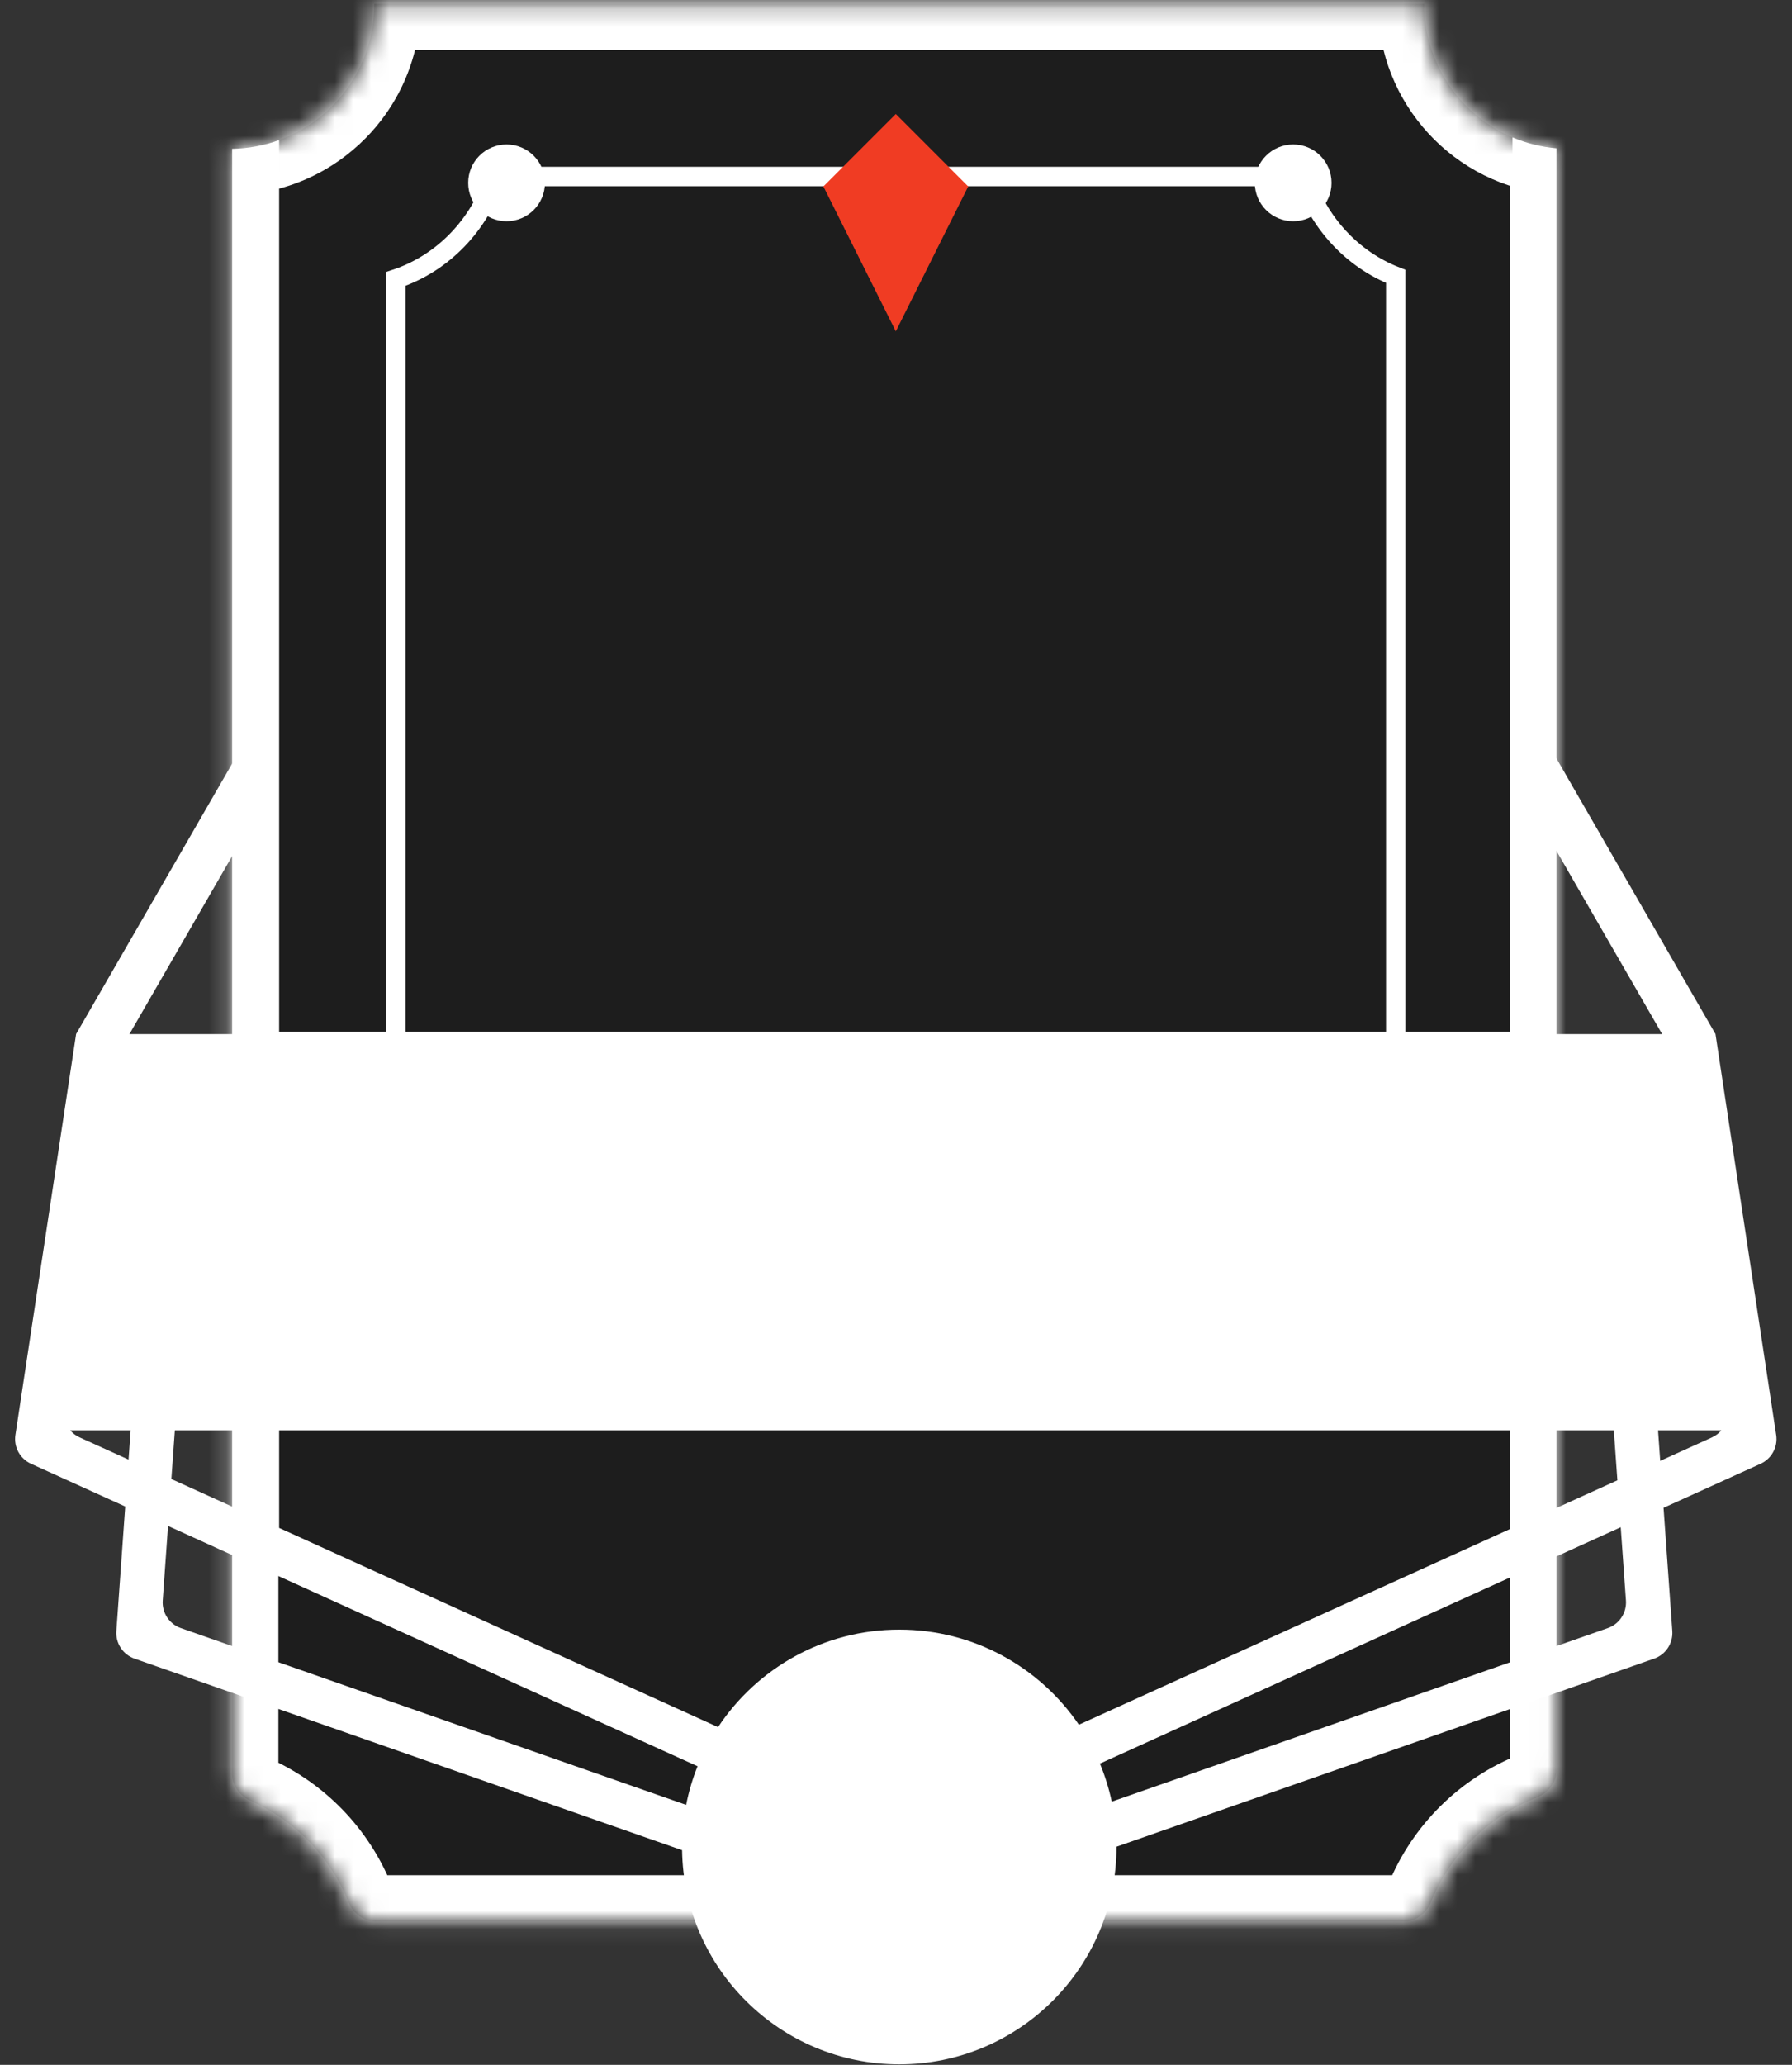 <svg width="99" height="114" viewBox="0 0 99 114" fill="none" xmlns="http://www.w3.org/2000/svg">
<rect x="0" y="0" width="99" height="114" fill="#333333" stroke="none"/>
<mask id="path-1-inside-1_795_130" fill="white">
<path fill-rule="evenodd" clip-rule="evenodd" d="M12.822 8.214L12.822 97.94C12.822 98.591 13.247 99.158 13.843 99.422C16.293 100.51 18.242 102.52 19.251 105.012C19.503 105.635 20.082 106.087 20.755 106.087L77.555 106.087C78.227 106.087 78.807 105.635 79.059 105.012C80.126 102.376 82.246 100.279 84.898 99.243C85.531 98.995 85.993 98.411 85.993 97.731L85.993 8.186C81.897 7.837 78.681 4.402 78.681 0.216L20.681 0.216C20.681 4.587 17.175 8.139 12.822 8.214Z"/>
</mask>
<path fill-rule="evenodd" clip-rule="evenodd" d="M12.822 8.214L12.822 97.94C12.822 98.591 13.247 99.158 13.843 99.422C16.293 100.51 18.242 102.52 19.251 105.012C19.503 105.635 20.082 106.087 20.755 106.087L77.555 106.087C78.227 106.087 78.807 105.635 79.059 105.012C80.126 102.376 82.246 100.279 84.898 99.243C85.531 98.995 85.993 98.411 85.993 97.731L85.993 8.186C81.897 7.837 78.681 4.402 78.681 0.216L20.681 0.216C20.681 4.587 17.175 8.139 12.822 8.214Z" fill="#1D1D1D"/>
<path d="M12.822 8.214L12.778 5.657L10.265 5.701L10.265 8.214L12.822 8.214ZM12.822 97.94L10.265 97.94L12.822 97.94ZM13.843 99.422L12.805 101.76L12.805 101.76L13.843 99.422ZM19.251 105.012L16.88 105.971L16.88 105.971L19.251 105.012ZM20.755 106.087L20.755 103.53H20.755V106.087ZM77.555 106.087L77.555 108.644H77.555V106.087ZM79.059 105.012L81.43 105.971L81.43 105.971L79.059 105.012ZM84.898 99.243L83.967 96.861L83.967 96.861L84.898 99.243ZM85.993 97.731L83.436 97.731V97.731H85.993ZM85.993 8.186L88.55 8.186L88.55 5.837L86.21 5.638L85.993 8.186ZM78.681 0.216L81.238 0.215L81.238 -2.342L78.681 -2.342L78.681 0.216ZM20.681 0.216L20.681 -2.342L18.124 -2.342L18.124 0.215L20.681 0.216ZM10.265 8.214L10.265 97.94L15.38 97.94L15.38 8.214L10.265 8.214ZM10.265 97.94C10.265 99.752 11.431 101.15 12.805 101.76L14.88 97.085C15.064 97.166 15.38 97.43 15.38 97.94L10.265 97.94ZM12.805 101.76C14.65 102.579 16.121 104.096 16.88 105.971L21.621 104.052C20.363 100.944 17.935 98.441 14.88 97.085L12.805 101.76ZM16.88 105.971C17.461 107.406 18.884 108.644 20.755 108.644V103.53C21.282 103.53 21.545 103.864 21.621 104.052L16.88 105.971ZM20.755 108.644L77.555 108.644L77.555 103.53L20.755 103.53L20.755 108.644ZM77.555 108.644C79.426 108.644 80.849 107.406 81.43 105.971L76.689 104.052C76.765 103.864 77.028 103.53 77.555 103.53V108.644ZM81.43 105.971C82.233 103.987 83.833 102.404 85.829 101.625L83.967 96.861C80.66 98.153 78.019 100.765 76.689 104.052L81.43 105.971ZM85.829 101.625C87.285 101.056 88.55 99.624 88.55 97.731H83.436C83.436 97.198 83.777 96.935 83.967 96.861L85.829 101.625ZM88.55 97.731L88.55 8.186L83.436 8.186L83.436 97.731L88.55 97.731ZM86.21 5.638C83.426 5.401 81.238 3.062 81.238 0.215L76.124 0.216C76.124 5.742 80.368 10.274 85.776 10.734L86.21 5.638ZM78.681 -2.342L20.681 -2.342L20.681 2.773L78.681 2.773L78.681 -2.342ZM18.124 0.215C18.123 3.189 15.739 5.606 12.778 5.657L12.866 10.771C18.612 10.672 23.238 5.984 23.238 0.216L18.124 0.215Z" fill="white" mask="url(#path-1-inside-1_795_130)"/>
<path d="M21.871 67.233L21.871 15.4C24.462 14.537 26.504 12.419 27.355 9.744L72.012 9.744C72.82 12.284 74.701 14.321 77.107 15.259L77.107 67.233L21.871 67.233Z" fill="#1D1D1D" stroke="white" stroke-width="1.07"/>
<circle cx="27.985" cy="10.095" r="2.12" fill="white"/>
<circle cx="71.442" cy="10.095" r="2.12" fill="white"/>
<path d="M45.489 10.294L49.489 6.294L53.489 10.294L49.489 18.294L45.489 10.294Z" fill="#F03C23"/>
<path fill-rule="evenodd" clip-rule="evenodd" d="M12.822 8.214V34.524L12.822 34.521L12.822 56.971L12.822 57.093H4.204L0.851 79.225C0.75 79.889 1.103 80.539 1.715 80.816L6.918 83.175L6.428 90.049C6.38 90.725 6.79 91.348 7.43 91.572L37.682 102.148C37.777 108.694 43.112 113.971 49.681 113.971C56.308 113.971 61.681 108.599 61.681 101.971L61.681 101.956L91.386 91.572C92.025 91.348 92.435 90.725 92.387 90.049L91.903 83.247L97.263 80.816C97.874 80.539 98.227 79.889 98.126 79.225L94.773 57.093H85.993V8.186C85.136 8.113 84.317 7.905 83.558 7.583L83.558 56.971H15.42L15.42 7.734C14.607 8.03 13.733 8.198 12.822 8.214ZM83.558 91.728L61.419 99.468C61.265 98.741 61.045 98.039 60.766 97.368L83.558 87.031V91.698C83.558 91.708 83.558 91.718 83.558 91.728ZM83.558 84.357L59.603 95.221C57.443 92.052 53.805 89.971 49.681 89.971C45.499 89.971 41.817 92.11 39.669 95.354L15.42 84.357V78.971H83.558V84.357ZM85.993 78.971V83.252L89.353 81.729L89.157 78.971H85.993ZM91.599 78.971L91.719 80.656L94.579 79.359C94.782 79.266 94.957 79.133 95.096 78.971H91.599ZM3.881 78.971H7.217L7.102 80.585L4.399 79.359C4.195 79.266 4.02 79.133 3.881 78.971ZM9.659 78.971H12.822V83.179L9.467 81.657L9.659 78.971ZM15.258 86.958L38.536 97.515C38.263 98.197 38.051 98.909 37.906 99.646L15.258 91.728L15.258 91.718L15.258 91.698V86.958ZM12.822 85.853L12.822 90.877L9.991 89.887C9.352 89.664 8.942 89.04 8.99 88.365L9.283 84.248L12.822 85.853ZM89.538 84.319L89.826 88.365C89.874 89.04 89.463 89.664 88.824 89.887L85.993 90.877V85.927L89.538 84.319Z" fill="white"/>
<rect x="83.588" y="42.824" width="2.553" height="17.951" transform="rotate(-30 83.588 42.824)" fill="white"/>
<rect width="2.553" height="17.951" transform="matrix(-0.866 -0.5 -0.5 0.866 15.389 42.824)" fill="white"/>
</svg>
